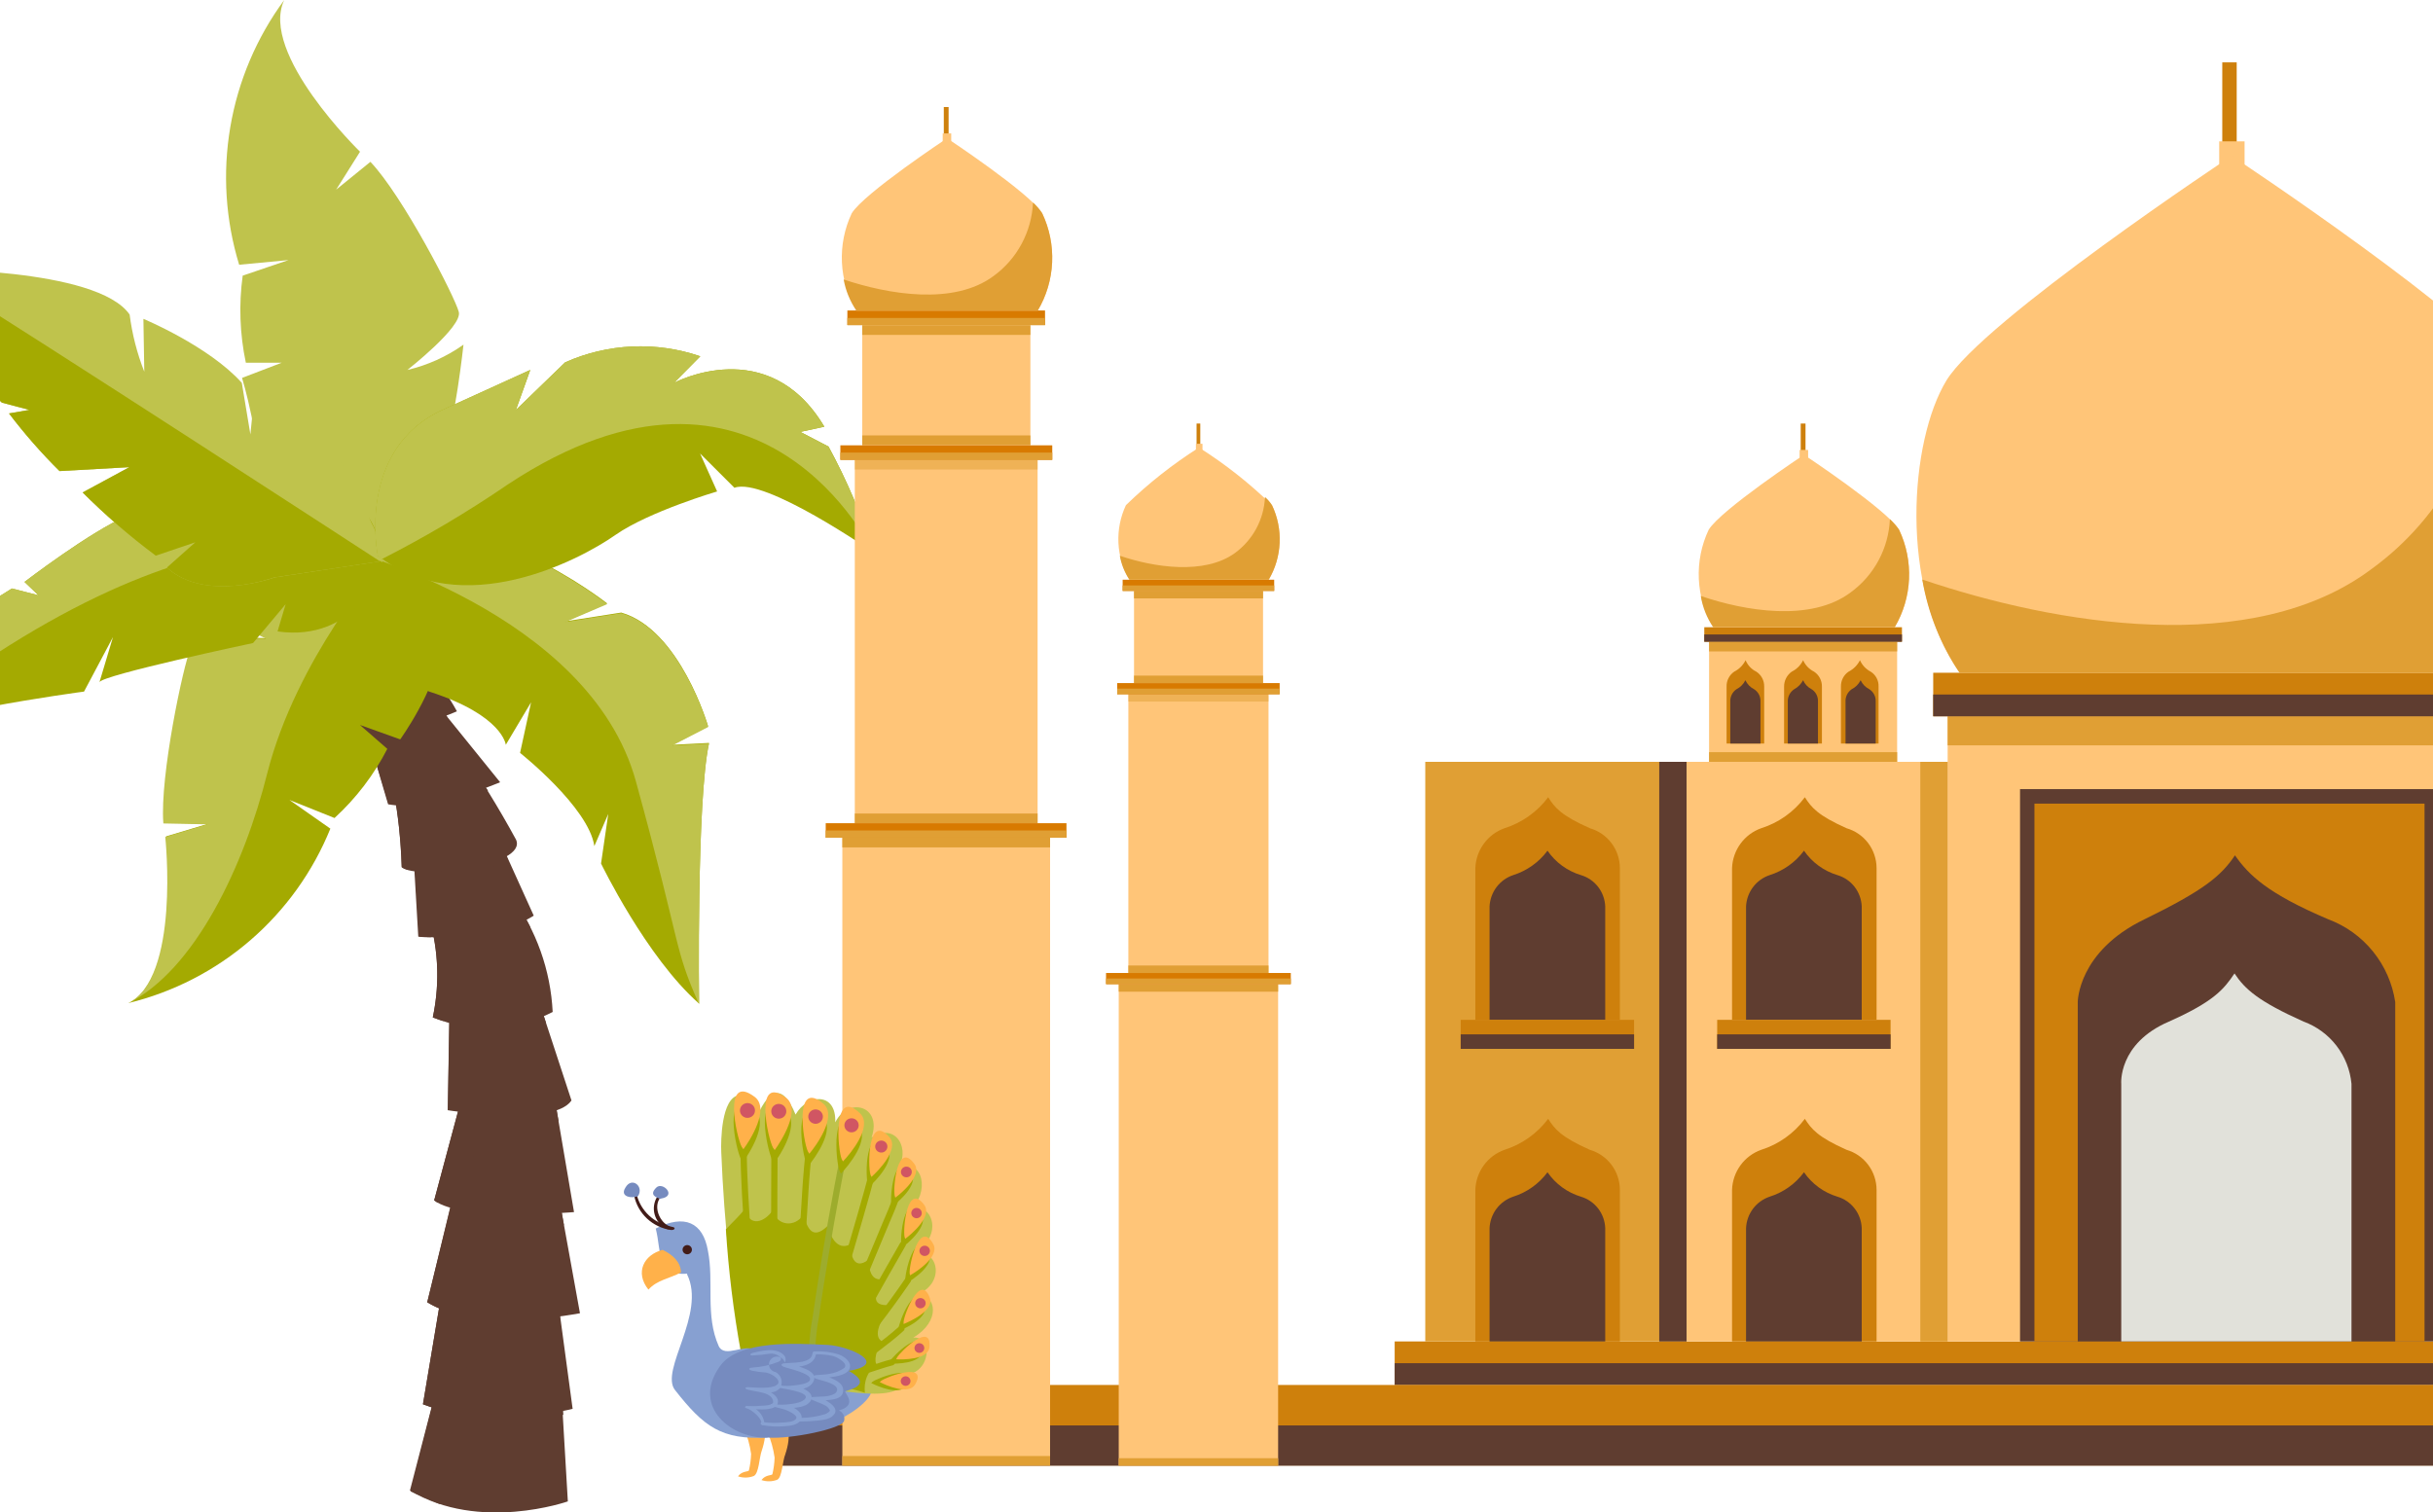 <svg width="156" height="97" viewBox="0 0 156 97" fill="none" xmlns="http://www.w3.org/2000/svg">
<path d="M36.028 89.802L36.409 96.289C36.409 96.289 30.739 98.284 26.285 95.591L27.969 89.105L36.028 89.802Z" fill="#5F3D30"/>
<path d="M27.969 89.153L36.068 89.802L36.117 90.735C36.117 90.735 29.346 91.708 28.196 96.459C27.855 96.305 26.657 95.811 26.325 95.648L27.969 89.153Z" fill="#5F3D30"/>
<path d="M35.842 83.867L36.716 90.353C36.716 90.353 31.508 91.748 27.119 90.061L28.22 83.485L35.842 83.867Z" fill="#5F3D30"/>
<path d="M28.212 83.534L35.882 84.158L35.93 85.091C35.93 85.091 29.564 85.999 28.131 90.386C27.787 90.297 27.449 90.189 27.118 90.061L28.212 83.534Z" fill="#5F3D30"/>
<path d="M35.963 77.469L37.186 84.223C37.186 84.223 30.65 85.537 27.394 83.51L29.014 76.917L35.963 77.469Z" fill="#5F3D30"/>
<path d="M28.965 77.031L35.987 77.599L36.157 78.572C35.29 78.718 29.677 79.837 28.422 84.02C28.064 83.89 27.719 83.725 27.393 83.526L28.965 77.031Z" fill="#5F3D30"/>
<path d="M35.533 70.26L36.805 77.736C36.805 77.736 29.573 78.353 27.839 76.982L29.799 69.685L35.533 70.26Z" fill="#5F3D30"/>
<path d="M29.589 70.447L35.647 70.933L35.809 71.89C35.145 72.004 29.459 73.05 28.091 77.144C28.002 77.099 27.918 77.045 27.84 76.982L29.589 70.447Z" fill="#5F3D30"/>
<path d="M28.827 64.544L28.706 71.201C28.706 71.201 35.461 72.304 36.643 70.577L34.448 63.887L28.827 64.544Z" fill="#5F3D30"/>
<path d="M28.819 64.771L34.602 64.349L35.007 65.598C33.274 66.36 30.074 68.168 29.532 71.274L28.722 71.16L28.819 64.771Z" fill="#5F3D30"/>
<path d="M32.796 57.489C34.386 59.646 35.304 62.224 35.437 64.901C34.257 65.511 32.959 65.859 31.632 65.919C30.305 65.979 28.981 65.751 27.75 65.249C28.242 62.941 28.102 60.543 27.345 58.308L32.796 57.489Z" fill="#5F3D30"/>
<path d="M27.661 59.427L33.492 58.519C33.654 58.787 33.824 59.103 34.002 59.452C32.909 59.962 28.997 62.006 28.438 65.484C28.212 65.419 27.985 65.338 27.75 65.249C28.161 63.327 28.131 61.336 27.661 59.427Z" fill="#5F3D30"/>
<path d="M31.654 53.046L34.222 58.722C34.222 58.722 31.841 60.425 26.868 60.068L26.527 54.295L31.654 53.046Z" fill="#5F3D30"/>
<path d="M32.562 55.106C31.752 55.446 28.083 57.19 27.629 60.109C27.378 60.109 27.111 60.109 26.819 60.068L26.544 55.365L32.213 54.408L32.562 55.106Z" fill="#5F3D30"/>
<path d="M29.435 47.929C30.761 49.834 31.98 51.81 33.088 53.849C33.849 55.551 26.795 56.451 25.758 55.624C25.758 55.624 25.636 50.857 24.713 49.138L29.435 47.929Z" fill="#5F3D30"/>
<path d="M31.29 50.711C30.099 51.286 27.086 52.997 26.146 55.779C26.007 55.744 25.875 55.683 25.758 55.6C25.711 53.915 25.527 52.236 25.207 50.581L30.65 49.73L31.29 50.711Z" fill="#5F3D30"/>
<path d="M28.414 45.651L32.067 50.168C32.067 50.168 27.555 52.106 24.883 51.579L23.433 46.641L28.414 45.651Z" fill="#5F3D30"/>
<path d="M23.555 47.07L25.239 46.259L28.406 45.627L28.673 45.959C27.701 46.908 25.83 49.065 25.725 51.635C25.453 51.628 25.183 51.601 24.915 51.554L23.555 47.07Z" fill="#5F3D30"/>
<path d="M24.899 41.029C26.753 42.133 28.273 43.719 29.297 45.619C29.297 45.619 23.984 47.922 22.559 46.9L21.401 41.946L24.899 41.029Z" fill="#5F3D30"/>
<path d="M28.373 44.127C27.077 44.795 25.965 45.773 25.134 46.973C24.647 47.081 24.151 47.144 23.652 47.159L23.457 43.827L27.507 43.145C27.814 43.455 28.104 43.783 28.373 44.127Z" fill="#5F3D30"/>
<path d="M35.647 73.601C35.647 73.601 36.392 76.139 35.841 76.844C35.29 77.55 31.994 77.469 31.994 77.469C31.994 77.469 35.784 77.396 35.647 73.601Z" fill="#5F3D30"/>
<path d="M35.914 79.723C35.914 79.723 36.789 82.715 36.141 83.591C35.493 84.467 31.613 84.329 31.613 84.329C31.613 84.329 36.068 84.191 35.914 79.723Z" fill="#5F3D30"/>
<path d="M35.663 91.586C35.663 91.586 36.254 95.113 35.614 95.981C34.974 96.848 30.212 96.792 30.212 96.792C30.212 96.792 35.817 96.046 35.663 91.586Z" fill="#5F3D30"/>
<path d="M35.306 67.414C35.306 67.414 36.513 69.847 36.116 70.455C35.719 71.063 32.877 71.363 32.877 71.363C33.321 71.315 33.748 71.166 34.126 70.927C34.504 70.688 34.823 70.366 35.057 69.984C35.292 69.603 35.436 69.174 35.479 68.728C35.522 68.283 35.463 67.834 35.306 67.414Z" fill="#5F3D30"/>
<path d="M34.335 61.009C34.335 61.009 35.387 63.725 35.023 64.504C34.658 65.282 31.549 65.663 31.549 65.663C31.549 65.663 35.193 64.536 34.335 61.009Z" fill="#5F3D30"/>
<path d="M35.793 85.869C35.793 85.869 36.473 89.267 36.1 90.045C35.728 90.823 30.795 90.726 30.795 90.726C30.795 90.726 36.514 90.718 35.793 85.869Z" fill="#5F3D30"/>
<path d="M32.367 56.054C32.367 56.054 33.598 57.749 33.404 58.406C33.209 59.062 30.771 59.67 30.771 59.67C31.132 59.565 31.465 59.381 31.748 59.133C32.031 58.885 32.256 58.578 32.408 58.233C32.56 57.889 32.635 57.516 32.628 57.139C32.621 56.763 32.532 56.392 32.367 56.054Z" fill="#5F3D30"/>
<path d="M31.467 51.806C31.467 51.806 32.699 53.5 32.504 54.149C32.31 54.797 29.872 55.414 29.872 55.414C30.232 55.309 30.566 55.126 30.849 54.879C31.131 54.632 31.357 54.325 31.509 53.981C31.66 53.638 31.735 53.265 31.728 52.889C31.721 52.513 31.632 52.143 31.467 51.806Z" fill="#5F3D30"/>
<path d="M29.758 47.703C29.758 47.703 31.087 49.324 30.933 50.005C30.779 50.687 27.968 51.059 27.968 51.059C27.968 51.059 31.046 50.386 29.758 47.703Z" fill="#5F3D30"/>
<path d="M21.279 37.64C21.279 37.64 22.898 42.853 27.572 44.37C32.245 45.886 32.431 47.767 32.431 47.767L34.051 45.043L33.346 48.286C33.346 48.286 37.736 51.765 38.109 54.262L39 52.203L38.538 55.381C38.538 55.381 41.446 61.398 44.823 64.365C44.823 64.365 44.653 51.278 45.463 47.646L43.114 47.767L45.406 46.583C45.406 46.583 43.608 40.372 39.834 39.286L36.27 39.845L38.935 38.702C38.935 38.702 30.285 31.85 23.223 34.234C22.572 34.511 22.029 34.994 21.678 35.609C21.327 36.224 21.187 36.937 21.279 37.64Z" fill="#A4AA01"/>
<path d="M22 35.199C22.321 34.791 22.742 34.473 23.223 34.275C30.285 31.891 38.935 38.743 38.935 38.743L36.27 39.886L39.834 39.326C43.608 40.381 45.406 46.624 45.406 46.624L43.114 47.808L45.463 47.686C44.653 51.319 44.823 64.406 44.823 64.406C43.163 60.668 43.762 60.984 40.773 50.111C37.785 39.237 22 35.199 22 35.199Z" fill="#BFC34C"/>
<path d="M24.486 36.034C24.486 36.034 20.987 33.991 18.963 35.118C16.938 36.245 13.334 39.805 13.334 39.805C14.655 39.925 15.941 40.305 17.116 40.924C17.116 40.924 12.645 40.729 12.256 41.621C11.868 42.513 10.288 49.73 10.531 52.77L13.358 52.827L10.653 53.638C10.653 53.638 11.641 62.736 8.223 64.333C11.114 63.629 13.797 62.248 16.05 60.302C18.303 58.357 20.062 55.903 21.182 53.143L18.558 51.303L21.449 52.462C22.831 51.196 23.977 49.694 24.834 48.027L23.077 46.494L25.661 47.419C25.661 47.419 27.92 44.289 28.22 41.743C28.568 38.953 26.997 37.113 24.486 36.034Z" fill="#A4AA01"/>
<path d="M8.166 64.374C11.576 62.752 10.596 53.678 10.596 53.678L13.301 52.868L10.475 52.811C10.232 49.794 11.779 42.554 12.2 41.662C12.621 40.77 17.059 40.964 17.059 40.964C15.884 40.346 14.599 39.966 13.277 39.845C13.277 39.845 16.881 36.278 18.906 35.159C20.931 34.04 24.43 36.075 24.43 36.075C24.43 36.075 19.003 42.262 17.14 49.576C15.666 55.487 12.508 62.233 8.166 64.374Z" fill="#BFC34C"/>
<path d="M24.316 34.575C24.316 34.575 27.556 31.502 28.366 29.337C29.175 27.172 29.718 22.104 29.718 22.104C28.636 22.872 27.414 23.423 26.122 23.726C26.122 23.726 29.653 20.961 29.419 20.012C29.184 19.063 25.806 12.528 23.749 10.379L21.554 12.163L23.085 9.73C23.085 9.73 16.605 3.43 18.225 0C16.453 2.408 15.269 5.198 14.767 8.146C14.264 11.094 14.459 14.12 15.334 16.979L18.501 16.679L15.561 17.677C15.306 19.537 15.375 21.427 15.763 23.263H18.063L15.52 24.236C15.52 24.236 16.808 28.485 16.492 31.015C16.176 33.545 22.316 36.415 24.316 34.575Z" fill="#BFC34C"/>
<path d="M24.543 36.561C24.543 36.561 22.785 41.216 17.796 40.494L18.314 38.751L16.225 41.24C16.225 41.24 6.506 43.3 6.376 43.754L7.243 40.859L5.388 44.354C5.388 44.354 -6.51 45.927 -8 47.597C-8 47.597 -7.247 42.627 0.764 37.745L2.472 38.183L1.573 37.324C1.573 37.324 5.801 34.08 8.158 33.083L9.94 34.429L8.733 32.767C8.733 32.767 12.378 29.872 16.63 30.407L17.529 32.029L17.18 30.237C17.18 30.237 24.591 30.156 24.543 36.561Z" fill="#A4AA01"/>
<path d="M0.763 37.737L2.472 38.175L1.573 37.316C1.573 37.316 5.801 34.072 8.158 33.075L9.94 34.421L8.733 32.759C8.733 32.759 12.378 29.864 16.63 30.399L17.529 32.021L17.18 30.229C17.18 30.229 24.17 30.229 24.526 36.059C23.992 35.743 13.552 30.067 -7.717 47.411C-7.817 47.479 -7.912 47.555 -8 47.638C-8 47.638 -7.222 42.602 0.763 37.737Z" fill="#BFC34C"/>
<path d="M17.61 37.032C17.61 37.032 13.163 38.653 10.701 36.399L12.523 34.778L9.988 35.637C8.329 34.401 6.762 33.046 5.299 31.583L8.296 29.961L3.817 30.212C2.651 29.058 1.569 27.822 0.577 26.515L1.881 26.288L0.132 25.826C0.132 25.826 -0.468 25.518 -1.845 21.998C-3.221 18.479 -3.764 17.944 -4.971 17.263C-4.971 17.263 6.214 17.133 8.312 20.174C8.473 21.43 8.788 22.661 9.252 23.839L9.195 20.45C9.195 20.45 13.39 22.193 15.504 24.553L16.055 27.861L16.363 24.747C18.498 25.846 20.338 27.441 21.729 29.399C23.12 31.358 24.021 33.622 24.356 36.002L17.61 37.032Z" fill="#BFC34C"/>
<path d="M10.701 36.399L12.524 34.778L9.989 35.637C8.329 34.401 6.762 33.046 5.299 31.583L8.296 29.961L3.817 30.212C2.652 29.058 1.569 27.822 0.577 26.515L1.881 26.288L0.132 25.826C0.132 25.826 -0.468 25.518 -1.844 21.998C-3.221 18.479 -3.764 17.944 -4.971 17.263H-4.792C2.788 21.95 24.365 36.002 24.365 36.002L17.586 37.032C17.586 37.032 13.163 38.661 10.701 36.399Z" fill="#A4AA01"/>
<path d="M24.227 35.629C24.227 35.629 22.817 28.818 28.406 26.272L34.002 23.726L33.079 26.296L36.238 23.239C38.974 22.018 42.07 21.879 44.904 22.85L43.219 24.553C43.219 24.553 49.253 21.309 52.857 27.366L51.319 27.699L53.125 28.639C54.304 30.801 55.267 33.074 56 35.426C56 35.426 49.01 30.561 47.091 31.283L44.888 29.085L45.981 31.518C45.981 31.518 41.624 32.799 39.461 34.307C37.121 35.953 29.613 39.861 24.227 35.629Z" fill="#A4AA01"/>
<path d="M32.569 31.064C29.976 32.837 27.27 34.44 24.47 35.864L24.219 35.629C24.219 35.629 22.81 28.818 28.398 26.272L33.995 23.726L33.071 26.296L36.23 23.239C38.966 22.018 42.062 21.879 44.896 22.85L43.212 24.553C43.212 24.553 49.245 21.309 52.85 27.366L51.311 27.699L53.117 28.639C54.297 30.801 55.26 33.074 55.992 35.426C55.992 35.426 48.857 20.296 32.569 31.064Z" fill="#BFC34C"/>
<path d="M196.577 86.03H89.424V88.823H196.577V86.03Z" fill="#CE800C"/>
<path d="M196.577 87.426H89.424V88.823H196.577V87.426Z" fill="#5F3D30"/>
<path d="M236 88.822H50V93.985H236V88.822Z" fill="#CE800C"/>
<path d="M236 91.418H50V94H236V91.418Z" fill="#5F3D30"/>
<path d="M66.067 20.858H55.286V28.56H66.067V20.858Z" fill="#FFC578"/>
<path d="M66.067 20.858H55.286V21.478H66.067V20.858Z" fill="#E09F34"/>
<path d="M66.067 27.925H55.286V28.545H66.067V27.925Z" fill="#E09F34"/>
<path d="M66.529 29.491H54.809V52.809H66.529V29.491Z" fill="#FFC578"/>
<g style="mix-blend-mode:multiply" opacity="0.5">
<path d="M66.529 29.491H54.809V30.112H66.529V29.491Z" fill="#E09F34"/>
</g>
<path d="M66.529 52.174H54.809V52.794H66.529V52.174Z" fill="#E09F34"/>
<path d="M67.329 53.725H54.01V93.986H67.329V53.725Z" fill="#FFC578"/>
<path d="M67.329 53.725H54.01V54.346H67.329V53.725Z" fill="#E09F34"/>
<path d="M67.329 93.379H54.01V94H67.329V93.379Z" fill="#E09F34"/>
<path d="M60.823 6.864H60.515V8.726H60.823V6.864Z" fill="#CE800C"/>
<path d="M60.991 8.556H60.445V9.135H60.991V8.556Z" fill="#FFC578"/>
<path d="M67.006 19.913H54.332V20.843H67.006V19.913Z" fill="#D87A00"/>
<path d="M67.006 20.392H54.332V20.858H67.006V20.392Z" fill="#E09F34"/>
<path d="M66.824 13.677C66.053 12.394 60.726 8.867 60.726 8.867C60.726 8.867 55.398 12.394 54.613 13.677C54.148 14.661 53.932 15.744 53.983 16.832C54.035 17.92 54.352 18.978 54.908 19.913H66.544C67.097 18.977 67.412 17.918 67.461 16.83C67.51 15.743 67.291 14.66 66.824 13.677Z" fill="#FFC578"/>
<path d="M66.824 13.677C66.656 13.424 66.458 13.192 66.235 12.986C66.193 13.912 65.945 14.816 65.508 15.632C65.071 16.448 64.457 17.154 63.711 17.698C61.16 19.602 56.954 18.883 54.094 17.923C54.221 18.637 54.498 19.315 54.907 19.912H66.543C67.096 18.977 67.411 17.918 67.46 16.83C67.509 15.742 67.291 14.66 66.824 13.677Z" fill="#E09F34"/>
<path d="M67.469 28.56H53.883V29.491H67.469V28.56Z" fill="#D87A00"/>
<path d="M67.469 29.025H53.883V29.491H67.469V29.025Z" fill="#E09F34"/>
<path d="M68.38 52.795H52.944V53.726H68.38V52.795Z" fill="#D87A00"/>
<path d="M68.38 53.26H52.944V53.725H68.38V53.26Z" fill="#E09F34"/>
<path d="M80.984 37.898H72.712V43.809H80.984V37.898Z" fill="#FFC578"/>
<path d="M80.984 37.898H72.712V38.378H80.984V37.898Z" fill="#E09F34"/>
<path d="M80.984 43.329H72.712V43.809H80.984V43.329Z" fill="#E09F34"/>
<path d="M81.335 44.514H72.348V62.387H81.335V44.514Z" fill="#FFC578"/>
<g style="mix-blend-mode:multiply" opacity="0.5">
<path d="M81.335 44.514H72.348V44.994H81.335V44.514Z" fill="#E09F34"/>
</g>
<path d="M81.335 61.921H72.348V62.401H81.335V61.921Z" fill="#E09F34"/>
<path d="M81.951 63.121H71.731V94H81.951V63.121Z" fill="#FFC578"/>
<path d="M81.951 63.121H71.731V63.6H81.951V63.121Z" fill="#E09F34"/>
<path d="M81.951 93.52H71.731V93.999H81.951V93.52Z" fill="#E09F34"/>
<path d="M76.96 27.163H76.722V28.587H76.96V27.163Z" fill="#CE800C"/>
<path d="M77.101 28.461H76.68V28.898H77.101V28.461Z" fill="#FFC578"/>
<path d="M81.699 37.179H71.983V37.898H81.699V37.179Z" fill="#D87A00"/>
<path d="M81.699 37.546H71.983V37.898H81.699V37.546Z" fill="#E09F34"/>
<path d="M81.558 32.397C80.13 31.003 78.561 29.765 76.876 28.701C75.194 29.768 73.624 31.007 72.193 32.397C71.838 33.151 71.673 33.982 71.712 34.816C71.751 35.65 71.994 36.461 72.418 37.179H81.348C81.771 36.461 82.012 35.648 82.049 34.814C82.085 33.98 81.917 33.15 81.558 32.397Z" fill="#FFC578"/>
<path d="M81.558 32.397C81.435 32.201 81.284 32.025 81.11 31.875C81.078 32.582 80.887 33.273 80.552 33.897C80.217 34.519 79.746 35.058 79.175 35.472C77.226 36.883 73.987 36.389 71.8 35.641C71.897 36.191 72.108 36.715 72.417 37.179H81.348C81.771 36.461 82.011 35.648 82.048 34.814C82.085 33.98 81.916 33.15 81.558 32.397Z" fill="#E09F34"/>
<path d="M82.049 43.809H71.633V44.528H82.049V43.809Z" fill="#D87A00"/>
<path d="M82.049 44.162H71.633V44.514H82.049V44.162Z" fill="#E09F34"/>
<path d="M82.764 62.401H70.918V63.121H82.764V62.401Z" fill="#D87A00"/>
<path d="M82.764 62.754H70.918V63.107H82.764V62.754Z" fill="#E09F34"/>
<path d="M161.009 45.939H124.88V86.029H161.009V45.939Z" fill="#FFC578"/>
<path d="M161.009 45.939H124.88V47.801H161.009V45.939Z" fill="#E09F34"/>
<path d="M156.396 50.608H129.521V86.029H156.396V50.608Z" fill="#5F3D30"/>
<path d="M155.457 51.539H130.445V86.03H155.457V51.539Z" fill="#CE800C"/>
<path d="M149.288 58.959C145.405 57.309 144.199 56.138 143.302 54.854C142.419 56.18 141.283 57.111 137.498 58.959C133.222 61.019 133.222 64.263 133.222 64.263V86.03H153.578V64.263C153.4 63.074 152.907 61.955 152.153 61.022C151.398 60.089 150.409 59.377 149.288 58.959Z" fill="#5F3D30"/>
<g style="mix-blend-mode:multiply">
<path d="M147.704 65.518C144.802 64.221 143.932 63.431 143.273 62.429C142.6 63.431 141.955 64.235 139.067 65.518C135.787 66.929 136.011 69.51 136.011 69.51V86.029H150.774V69.51C150.69 68.621 150.356 67.774 149.813 67.067C149.269 66.361 148.538 65.824 147.704 65.518Z" fill="#E1E1DA"/>
</g>
<path d="M143.414 4H142.489V9.6H143.414V4Z" fill="#CE800C"/>
<path d="M143.919 9.065H142.292V10.786H143.919V9.065Z" fill="#FFC578"/>
<path d="M161.933 43.146H123.954V45.939H161.933V43.146Z" fill="#CE800C"/>
<path d="M161.933 44.542H123.954V45.939H161.933V44.542Z" fill="#5F3D30"/>
<path d="M161.401 24.412C159.074 20.575 143.091 9.995 143.091 9.995C143.091 9.995 127.123 20.575 124.795 24.412C122.468 28.249 121.725 37.559 125.651 43.146H160.588C164.471 37.559 163.742 28.263 161.401 24.412Z" fill="#FFC578"/>
<path d="M161.401 24.413C160.89 23.667 160.292 22.985 159.621 22.381C159.504 25.155 158.764 27.865 157.455 30.309C156.146 32.752 154.302 34.865 152.064 36.488C144.437 42.215 131.791 40.057 123.253 37.165C123.618 39.312 124.435 41.357 125.651 43.16H160.588C164.471 37.56 163.742 28.264 161.401 24.413Z" fill="#E09F34"/>
<path d="M121.641 41.157H109.584V48.859H121.641V41.157Z" fill="#FFC578"/>
<path d="M121.641 41.157H109.584V41.778H121.641V41.157Z" fill="#E09F34"/>
<path d="M121.641 48.239H109.584V48.859H121.641V48.239Z" fill="#E09F34"/>
<path d="M111.196 43.075C111.511 42.915 111.766 42.658 111.925 42.342C112.057 42.663 112.301 42.924 112.612 43.075C112.771 43.179 112.9 43.321 112.989 43.489C113.077 43.657 113.121 43.845 113.117 44.035V47.688H110.706V44.035C110.7 43.846 110.742 43.659 110.828 43.491C110.914 43.323 111.041 43.18 111.196 43.075Z" fill="#CE800C"/>
<path d="M111.337 44.204C111.586 44.079 111.788 43.876 111.911 43.626C112.028 43.877 112.226 44.08 112.472 44.204C112.597 44.283 112.701 44.394 112.772 44.525C112.843 44.656 112.88 44.803 112.879 44.952V47.688H110.944V45.022C110.933 44.863 110.964 44.704 111.032 44.561C111.101 44.417 111.206 44.294 111.337 44.204Z" fill="#5F3D30"/>
<path d="M114.884 43.075C115.201 42.919 115.458 42.661 115.613 42.342C115.754 42.661 116.002 42.921 116.314 43.075C116.472 43.179 116.602 43.321 116.69 43.489C116.778 43.657 116.823 43.845 116.819 44.035V47.688H114.393V44.035C114.391 43.847 114.435 43.661 114.52 43.494C114.606 43.327 114.731 43.183 114.884 43.075Z" fill="#CE800C"/>
<path d="M115.038 44.204C115.282 44.073 115.482 43.871 115.612 43.626C115.723 43.876 115.916 44.081 116.159 44.204C116.285 44.283 116.388 44.394 116.459 44.525C116.53 44.656 116.567 44.803 116.566 44.952V47.688H114.631V45.022C114.622 44.862 114.654 44.702 114.726 44.559C114.797 44.415 114.905 44.293 115.038 44.204Z" fill="#5F3D30"/>
<path d="M118.529 43.075C118.843 42.915 119.099 42.658 119.258 42.342C119.397 42.658 119.639 42.917 119.945 43.075C120.106 43.176 120.238 43.317 120.327 43.486C120.416 43.655 120.458 43.844 120.45 44.035V47.688H118.038V44.035C118.032 43.846 118.075 43.659 118.161 43.491C118.246 43.323 118.373 43.18 118.529 43.075Z" fill="#CE800C"/>
<path d="M118.725 44.204C118.974 44.079 119.176 43.876 119.3 43.626C119.417 43.877 119.614 44.08 119.861 44.204C119.986 44.283 120.089 44.394 120.16 44.525C120.232 44.656 120.269 44.803 120.267 44.952V47.688H118.333V45.022C118.322 44.863 118.352 44.704 118.421 44.561C118.49 44.417 118.595 44.294 118.725 44.204Z" fill="#5F3D30"/>
<path d="M115.767 27.163H115.459V29.025H115.767V27.163Z" fill="#CE800C"/>
<path d="M115.935 28.856H115.388V29.434H115.935V28.856Z" fill="#FFC578"/>
<path d="M121.95 40.226H109.276V41.157H121.95V40.226Z" fill="#CE800C"/>
<path d="M121.95 40.691H109.276V41.157H121.95V40.691Z" fill="#5F3D30"/>
<path d="M121.767 33.977C120.996 32.693 115.668 29.166 115.668 29.166C115.668 29.166 110.341 32.693 109.556 33.977C109.091 34.963 108.875 36.048 108.926 37.138C108.977 38.228 109.295 39.289 109.85 40.226H121.486C122.04 39.288 122.354 38.227 122.403 37.137C122.452 36.047 122.234 34.962 121.767 33.977Z" fill="#FFC578"/>
<path d="M121.767 33.976C121.598 33.728 121.401 33.501 121.178 33.299C121.137 34.223 120.888 35.125 120.451 35.939C120.014 36.752 119.4 37.456 118.655 37.997C116.117 39.901 111.897 39.196 109.051 38.222C109.167 38.941 109.44 39.626 109.85 40.225H121.487C122.04 39.287 122.355 38.226 122.404 37.136C122.452 36.046 122.234 34.961 121.767 33.976Z" fill="#E09F34"/>
<path d="M124.894 48.859H108.14V86.03H124.894V48.859Z" fill="#FFC578"/>
<path d="M124.88 48.859H123.127V86.03H124.88V48.859Z" fill="#E09F34"/>
<path d="M112.92 53.119C114.039 52.767 115.019 52.072 115.724 51.13C116.145 51.779 116.537 52.287 118.402 53.119C118.954 53.278 119.439 53.613 119.786 54.073C120.132 54.534 120.321 55.095 120.323 55.672V65.406H111.056V55.672C111.077 55.108 111.266 54.563 111.598 54.108C111.931 53.652 112.391 53.308 112.92 53.119Z" fill="#CE800C"/>
<path d="M113.468 56.124C114.347 55.847 115.117 55.3 115.669 54.558C116.187 55.31 116.944 55.862 117.814 56.124C118.249 56.253 118.633 56.516 118.912 56.875C119.191 57.234 119.351 57.672 119.371 58.127V65.406H111.954V58.127C111.977 57.679 112.133 57.247 112.403 56.89C112.673 56.532 113.044 56.266 113.468 56.124Z" fill="#5F3D30"/>
<path d="M121.221 65.406H110.103V67.268H121.221V65.406Z" fill="#CE800C"/>
<path d="M121.221 66.337H110.103V67.268H121.221V66.337Z" fill="#5F3D30"/>
<path d="M112.92 73.743C114.039 73.391 115.019 72.695 115.724 71.754C116.145 72.403 116.537 72.911 118.402 73.743C118.955 73.905 119.441 74.242 119.787 74.705C120.133 75.168 120.321 75.731 120.323 76.31V86.03H111.056V76.31C111.074 75.743 111.262 75.195 111.594 74.737C111.927 74.279 112.389 73.933 112.92 73.743Z" fill="#CE800C"/>
<path d="M113.468 76.747C114.347 76.471 115.117 75.923 115.669 75.181C116.187 75.933 116.944 76.485 117.814 76.747C118.251 76.877 118.636 77.142 118.915 77.504C119.195 77.865 119.354 78.306 119.371 78.764V86.029H111.954V78.764C111.974 78.314 112.129 77.879 112.399 77.519C112.67 77.159 113.042 76.89 113.468 76.747Z" fill="#5F3D30"/>
<path d="M108.14 48.859H91.386V86.03H108.14V48.859Z" fill="#E09F34"/>
<path d="M108.14 48.859H106.388V86.03H108.14V48.859Z" fill="#5F3D30"/>
<path d="M96.462 53.119C97.58 52.767 98.561 52.072 99.266 51.13C99.686 51.779 100.065 52.287 101.944 53.119C102.495 53.278 102.981 53.613 103.327 54.073C103.674 54.534 103.862 55.095 103.864 55.672V65.406H94.597V55.672C94.618 55.108 94.807 54.563 95.14 54.108C95.472 53.652 95.933 53.308 96.462 53.119Z" fill="#CE800C"/>
<path d="M97.022 56.124C97.901 55.847 98.671 55.3 99.223 54.558C99.741 55.31 100.498 55.862 101.368 56.124C101.803 56.253 102.187 56.516 102.466 56.875C102.745 57.234 102.905 57.672 102.925 58.127V65.406H95.508V58.127C95.531 57.679 95.687 57.247 95.957 56.89C96.228 56.532 96.599 56.266 97.022 56.124Z" fill="#5F3D30"/>
<path d="M104.775 65.406H93.658V67.268H104.775V65.406Z" fill="#CE800C"/>
<path d="M104.775 66.337H93.658V67.268H104.775V66.337Z" fill="#5F3D30"/>
<path d="M96.462 73.743C97.58 73.391 98.561 72.695 99.266 71.754C99.686 72.403 100.065 72.911 101.944 73.743C102.496 73.905 102.982 74.242 103.329 74.705C103.675 75.168 103.863 75.731 103.864 76.31V86.03H94.597V76.31C94.615 75.743 94.803 75.195 95.136 74.737C95.469 74.279 95.931 73.933 96.462 73.743Z" fill="#CE800C"/>
<path d="M97.022 76.747C97.901 76.471 98.671 75.923 99.223 75.181C99.741 75.933 100.498 76.485 101.368 76.747C101.805 76.877 102.19 77.142 102.47 77.504C102.749 77.865 102.908 78.306 102.925 78.764V86.029H95.508V78.764C95.528 78.314 95.683 77.879 95.954 77.519C96.224 77.159 96.597 76.89 97.022 76.747Z" fill="#5F3D30"/>
<path d="M53.006 91.338C53.834 91.152 55.523 90.152 55.843 89.351C55.183 89.139 54.507 88.98 53.821 88.877C53.393 88.877 53.74 89.615 53.528 90.063C53.339 90.457 53.231 91.139 52.884 91.457" fill="#87A0D1"/>
<path d="M47.699 91.586C47.924 92.116 48.08 92.673 48.16 93.242C48.149 93.6 48.102 93.956 48.019 94.305C47.982 94.397 47.577 94.325 47.318 94.682C47.647 94.793 48.005 94.786 48.329 94.662C48.666 94.504 48.683 93.45 48.844 93.03C49.218 91.927 49.272 90.506 47.665 91.507" fill="#FFB14A"/>
<path d="M49.205 91.824C49.431 92.354 49.586 92.911 49.667 93.48C49.656 93.839 49.608 94.197 49.525 94.546C49.488 94.636 49.084 94.566 48.824 94.921C49.153 95.033 49.511 95.026 49.835 94.901C50.155 94.745 50.172 93.692 50.351 93.271C50.725 92.165 50.779 90.745 49.171 91.745" fill="#FFB14A"/>
<path d="M47.719 87.642C46.923 83.093 46.431 78.498 46.246 73.885C46.213 73.177 46.246 70.415 47.372 70.243C48.015 70.163 48.255 71.11 48.575 71.508C49.38 69.769 50.209 69.521 51.011 71.481C51.762 70.156 53.636 70.007 53.555 71.978C54.384 70.322 56.587 70.902 55.883 72.951C57.491 71.928 58.451 73.796 57.491 75.058C58.987 74.064 59.684 76.164 58.532 77.425C59.792 77.266 60.486 79.161 58.693 80.346C60.274 80.161 60.54 82.37 58.828 82.996C60.058 83.049 60.328 84.731 58.559 85.784C59.907 85.678 59.657 88.307 57.811 88.152C58.613 90.255 53.154 89.125 51.146 88.652C48.817 88.019 46.647 89.808 47.129 86.966" fill="#BFC34C"/>
<path d="M46.583 78.803C46.903 78.449 47.466 77.935 47.745 77.541C48.082 78.763 49.029 78.369 49.552 77.618C49.794 78.611 50.957 78.763 51.519 77.896C51.762 78.763 52.082 79.552 53.046 78.644C53.086 78.684 53.086 78.604 53.086 78.604C53.208 79.267 53.686 80.26 54.532 79.79C54.532 80.452 54.731 81.486 55.654 80.813C55.735 81.366 55.816 82.158 56.577 82.038C56.217 82.866 55.654 83.814 57.099 83.694C56.82 84.168 55.816 85.589 56.537 86.013C56.217 86.486 55.977 87.354 56.257 87.552C55.613 87.884 55.374 88.619 55.455 89.327C53.848 88.774 52.086 88.698 50.357 88.579C49.551 88.539 48.948 88.46 48.47 87.787C48.227 87.433 47.587 87.178 47.506 86.725C47.03 84.115 46.708 81.48 46.542 78.833" fill="#A4AA01"/>
<path d="M48.784 86.801C48.447 84.36 48.302 81.883 48.15 79.422C48.032 77.485 47.884 75.534 47.88 73.594C47.874 73.546 47.85 73.502 47.813 73.47C47.776 73.438 47.729 73.421 47.68 73.421C47.631 73.421 47.583 73.438 47.547 73.47C47.51 73.502 47.486 73.546 47.48 73.594C47.48 75.581 47.635 77.551 47.756 79.522C47.907 81.982 48.046 84.463 48.396 86.903C48.433 87.155 48.817 87.049 48.784 86.801Z" fill="#A4AA01"/>
<path d="M50.02 86.734C49.828 84.357 49.848 81.956 49.842 79.571C49.842 77.541 49.842 75.508 49.862 73.475C49.862 73.422 49.84 73.371 49.803 73.334C49.765 73.297 49.713 73.276 49.66 73.276C49.606 73.276 49.555 73.297 49.517 73.334C49.479 73.371 49.458 73.422 49.458 73.475C49.458 75.508 49.434 77.541 49.441 79.571C49.441 81.956 49.424 84.357 49.619 86.734C49.639 86.986 50.04 86.986 50.02 86.734Z" fill="#A4AA01"/>
<path d="M51.038 86.89C51.308 84.37 51.473 81.837 51.655 79.31C51.796 77.353 51.857 75.369 52.109 73.422C52.143 73.17 51.739 73.173 51.709 73.422C51.456 75.369 51.395 77.353 51.254 79.31C51.072 81.837 50.917 84.37 50.637 86.89C50.61 87.145 51.011 87.142 51.038 86.89Z" fill="#A4AA01"/>
<path d="M52.271 86.734C52.285 85.97 52.365 85.207 52.51 84.456C52.696 83.131 52.908 81.827 53.127 80.512C53.346 79.197 53.582 77.84 53.828 76.508C53.986 75.674 54.124 74.823 54.35 74.001C54.358 73.953 54.348 73.903 54.322 73.862C54.295 73.82 54.253 73.79 54.205 73.776C54.157 73.763 54.105 73.768 54.06 73.79C54.016 73.812 53.981 73.85 53.963 73.895C53.743 74.693 53.609 75.518 53.454 76.333C53.201 77.687 52.965 79.048 52.739 80.406C52.514 81.764 52.301 83.082 52.113 84.423C51.965 85.188 51.883 85.963 51.867 86.741C51.867 86.993 52.278 86.996 52.271 86.741V86.734Z" fill="#9DAC2D"/>
<path d="M52.905 87.364C53.707 83.141 55.156 79.055 56.224 74.895C56.232 74.847 56.222 74.797 56.195 74.755C56.168 74.714 56.127 74.684 56.079 74.671C56.03 74.657 55.979 74.662 55.934 74.684C55.889 74.706 55.855 74.744 55.836 74.789C54.768 78.952 53.322 83.039 52.517 87.261C52.47 87.509 52.854 87.615 52.905 87.364Z" fill="#A4AA01"/>
<path d="M57.282 76.684C57.103 77.28 56.827 77.859 56.591 78.432C56.146 79.512 55.691 80.588 55.243 81.664C54.481 83.479 53.639 85.307 53.002 87.155C52.921 87.397 53.309 87.486 53.39 87.261C54.027 85.397 54.869 83.585 55.63 81.767C56.08 80.692 56.529 79.616 56.978 78.538C57.214 77.962 57.49 77.386 57.669 76.79C57.678 76.741 57.667 76.691 57.641 76.65C57.614 76.608 57.572 76.578 57.524 76.565C57.476 76.552 57.424 76.556 57.38 76.579C57.335 76.6 57.3 76.638 57.282 76.684Z" fill="#A4AA01"/>
<path d="M57.73 79.691C56.271 82.207 54.892 84.771 53.393 87.264C53.379 87.307 53.381 87.353 53.397 87.394C53.413 87.436 53.443 87.471 53.482 87.494C53.521 87.517 53.566 87.526 53.611 87.521C53.656 87.515 53.698 87.495 53.73 87.463C55.229 84.969 56.604 82.406 58.067 79.889C58.08 79.847 58.079 79.801 58.062 79.76C58.046 79.718 58.016 79.683 57.978 79.66C57.939 79.637 57.893 79.627 57.848 79.633C57.803 79.639 57.761 79.659 57.73 79.691Z" fill="#A4AA01"/>
<path d="M58.04 82.005C56.76 83.872 55.377 85.667 53.895 87.383C53.734 87.579 54.013 87.86 54.178 87.662C55.683 85.921 57.087 84.099 58.384 82.204C58.525 81.989 58.178 81.79 58.047 82.005H58.04Z" fill="#A4AA01"/>
<path d="M57.656 85.069C56.645 85.979 55.523 86.725 54.495 87.592C54.3 87.761 54.586 88.039 54.782 87.874C55.792 86.999 56.945 86.257 57.939 85.347C58.127 85.175 57.844 84.897 57.656 85.069Z" fill="#A4AA01"/>
<path d="M54.37 88.35C55.381 88.221 56.291 87.804 57.261 87.556C57.308 87.538 57.346 87.503 57.369 87.459C57.391 87.415 57.396 87.365 57.383 87.317C57.369 87.27 57.338 87.229 57.296 87.203C57.254 87.177 57.203 87.167 57.154 87.175C56.22 87.413 55.334 87.837 54.37 87.956C54.118 87.99 54.114 88.384 54.37 88.35Z" fill="#A4AA01"/>
<path d="M47.527 74.389C47.19 73.776 46.27 69.603 48.376 71.19C49.34 71.958 48.039 73.975 47.635 74.538" fill="#A4AA01"/>
<path d="M47.56 73.554C47.223 72.945 46.3 68.769 48.406 70.359C49.37 71.124 48.086 73.144 47.665 73.703" fill="#FFB14A"/>
<path d="M48.403 71.147C48.422 71.27 48.391 71.397 48.316 71.498C48.241 71.599 48.128 71.667 48.002 71.686C47.908 71.701 47.811 71.688 47.725 71.649C47.638 71.609 47.565 71.546 47.516 71.466C47.466 71.386 47.441 71.293 47.445 71.199C47.449 71.106 47.481 71.015 47.538 70.939C47.594 70.864 47.672 70.806 47.761 70.774C47.851 70.742 47.948 70.736 48.041 70.759C48.133 70.781 48.217 70.829 48.282 70.899C48.346 70.968 48.388 71.054 48.403 71.147Z" fill="#D05663"/>
<path d="M44.066 81.684C42.044 81.84 42.432 80.29 42.044 78.79C43.891 77.843 45.077 78.396 45.39 80.21C45.791 82.197 45.202 84.367 46.088 86.34C46.489 87.128 47.746 86.128 48.47 86.602C48.807 86.84 48.844 87.576 49.083 87.89C49.727 88.837 48.575 91.073 49.218 92.195C46.246 92.354 45.128 91.503 43.278 89.145C42.287 87.88 45.299 84.251 44.053 81.727" fill="#87A0D1"/>
<path d="M53.107 86.254C51.125 86.165 47.301 85.897 46.132 87.665C44.332 90.228 46.913 92.301 49.252 92.198C50.67 92.305 54.006 91.635 54.124 91.119C54.156 90.987 54.14 90.849 54.078 90.728C54.017 90.606 53.914 90.51 53.787 90.457C54.994 90.125 54.188 89.377 54.188 89.245C54.215 89.168 56.139 88.877 54.431 87.92C57.053 87.463 54.455 86.344 53.107 86.254Z" fill="#768BBF"/>
<path d="M42.995 78.657C42.475 78.556 41.996 78.312 41.612 77.953C41.229 77.594 40.957 77.136 40.828 76.631C40.781 76.382 40.612 76.435 40.66 76.684C40.775 77.244 41.063 77.756 41.485 78.15C41.907 78.543 42.443 78.799 43.018 78.883C43.274 78.909 43.355 78.714 43.099 78.684L42.995 78.657Z" fill="#421C18"/>
<path d="M40.909 76.71C40.572 76.869 39.703 76.79 40.104 76.16C40.505 75.448 41.31 76.081 40.909 76.71Z" fill="#768BBF"/>
<path d="M42.783 78.578C42.257 78.247 41.947 77.452 42.274 76.896C42.402 76.674 42.254 76.548 42.126 76.77C42.026 76.937 41.962 77.122 41.936 77.314C41.91 77.505 41.923 77.7 41.975 77.887C42.026 78.073 42.115 78.248 42.236 78.401C42.356 78.554 42.507 78.681 42.678 78.777C42.897 78.919 43.103 78.777 42.887 78.631L42.783 78.578Z" fill="#421C18"/>
<path d="M42.351 76.895C42.058 76.79 41.603 76.631 42.085 76.16C42.486 75.763 43.433 76.71 42.378 76.869" fill="#768BBF"/>
<path d="M42.486 80.157C41.283 80.472 40.693 81.605 41.576 82.707C42.139 82.078 42.941 81.999 43.665 81.605C43.638 80.919 43.13 80.472 42.486 80.157Z" fill="#FFB14A"/>
<path d="M44.363 80.177C44.355 80.25 44.32 80.317 44.265 80.365C44.21 80.414 44.139 80.441 44.065 80.441C43.99 80.441 43.919 80.414 43.864 80.365C43.809 80.317 43.774 80.25 43.766 80.177C43.762 80.136 43.766 80.095 43.779 80.055C43.792 80.016 43.813 79.98 43.842 79.949C43.87 79.918 43.904 79.894 43.943 79.877C43.981 79.86 44.023 79.851 44.065 79.851C44.107 79.851 44.148 79.86 44.187 79.877C44.225 79.894 44.259 79.918 44.288 79.949C44.316 79.98 44.337 80.016 44.35 80.055C44.363 80.095 44.367 80.136 44.363 80.177Z" fill="#421C18"/>
<path d="M49.535 74.442C49.198 73.829 48.275 69.656 50.381 71.243C51.344 72.008 50.061 74.028 49.643 74.591" fill="#A4AA01"/>
<path d="M49.566 73.61C49.228 73.001 48.309 68.825 50.415 70.415C51.378 71.18 50.078 73.2 49.673 73.76" fill="#FFB14A"/>
<path d="M50.411 71.2C50.426 71.292 50.412 71.387 50.371 71.472C50.331 71.556 50.266 71.627 50.184 71.676C50.102 71.724 50.008 71.748 49.913 71.743C49.818 71.739 49.726 71.707 49.649 71.652C49.572 71.596 49.514 71.52 49.482 71.432C49.45 71.344 49.444 71.248 49.467 71.157C49.49 71.066 49.539 70.984 49.61 70.921C49.68 70.858 49.768 70.816 49.862 70.802C49.925 70.793 49.989 70.796 50.05 70.811C50.112 70.826 50.17 70.852 50.221 70.889C50.272 70.926 50.315 70.972 50.347 71.026C50.38 71.079 50.402 71.138 50.411 71.2Z" fill="#D05663"/>
<path d="M51.719 74.64C51.419 74.031 50.789 69.941 52.73 71.6C53.616 72.395 52.251 74.273 51.813 74.793" fill="#A4AA01"/>
<path d="M51.799 73.842C51.499 73.23 50.869 69.14 52.81 70.799C53.696 71.594 52.332 73.475 51.894 73.991" fill="#FFB14A"/>
<path d="M52.76 71.567C52.769 71.658 52.75 71.749 52.706 71.829C52.662 71.91 52.595 71.975 52.513 72.018C52.431 72.061 52.338 72.079 52.246 72.07C52.154 72.06 52.066 72.024 51.995 71.966C51.923 71.908 51.871 71.83 51.845 71.743C51.818 71.656 51.819 71.563 51.846 71.475C51.874 71.388 51.927 71.311 51.999 71.254C52.071 71.197 52.159 71.162 52.251 71.153C52.374 71.142 52.497 71.18 52.592 71.257C52.688 71.335 52.748 71.446 52.76 71.567Z" fill="#D05663"/>
<path d="M53.835 75.111C53.582 74.495 53.232 70.448 55.028 72.196C55.843 73.031 54.384 74.786 53.919 75.266" fill="#A4AA01"/>
<path d="M53.966 74.332C53.713 73.716 53.363 69.67 55.159 71.415C55.974 72.253 54.515 74.005 54.05 74.485" fill="#FFB14A"/>
<path d="M55.058 72.157C55.06 72.246 55.036 72.334 54.988 72.409C54.94 72.485 54.87 72.545 54.787 72.581C54.704 72.618 54.612 72.629 54.522 72.614C54.433 72.599 54.35 72.558 54.284 72.496C54.218 72.435 54.173 72.356 54.153 72.269C54.133 72.182 54.14 72.091 54.172 72.008C54.205 71.924 54.262 71.853 54.336 71.801C54.411 71.75 54.499 71.722 54.59 71.72C54.711 71.717 54.828 71.761 54.915 71.843C55.003 71.925 55.054 72.038 55.058 72.157Z" fill="#D05663"/>
<path d="M55.648 75.995C55.476 75.452 55.466 71.988 56.867 73.594C57.501 74.362 56.136 75.753 55.708 76.131" fill="#A4AA01"/>
<path d="M55.816 75.339C55.641 74.799 55.634 71.332 57.036 72.942C57.669 73.71 56.305 75.101 55.877 75.478" fill="#FFB14A"/>
<path d="M56.898 73.554C56.892 73.656 56.845 73.752 56.768 73.82C56.69 73.888 56.589 73.923 56.485 73.917C56.381 73.911 56.284 73.865 56.215 73.789C56.146 73.713 56.11 73.613 56.116 73.511C56.122 73.409 56.168 73.314 56.246 73.246C56.284 73.212 56.329 73.186 56.377 73.17C56.426 73.153 56.477 73.146 56.529 73.149C56.58 73.151 56.63 73.164 56.676 73.186C56.723 73.208 56.764 73.239 56.799 73.276C56.833 73.314 56.859 73.358 56.876 73.406C56.893 73.453 56.901 73.504 56.898 73.554Z" fill="#D05663"/>
<path d="M57.157 77.25C57.049 76.757 57.319 73.69 58.431 75.223C58.93 75.952 57.609 77.078 57.201 77.376" fill="#A4AA01"/>
<path d="M57.366 76.684C57.255 76.19 57.527 73.124 58.636 74.657C59.138 75.385 57.817 76.511 57.406 76.809" fill="#FFB14A"/>
<path d="M58.457 75.21C58.453 75.255 58.438 75.298 58.416 75.338C58.393 75.377 58.363 75.411 58.326 75.439C58.289 75.466 58.248 75.486 58.203 75.496C58.158 75.507 58.112 75.509 58.067 75.501C58.021 75.495 57.977 75.48 57.938 75.457C57.899 75.434 57.864 75.404 57.837 75.368C57.809 75.332 57.789 75.291 57.778 75.248C57.766 75.204 57.764 75.159 57.77 75.114C57.776 75.069 57.792 75.026 57.815 74.988C57.838 74.949 57.869 74.915 57.906 74.888C57.942 74.861 57.984 74.841 58.028 74.83C58.073 74.819 58.119 74.816 58.164 74.823C58.21 74.828 58.254 74.842 58.294 74.865C58.334 74.887 58.369 74.918 58.396 74.954C58.424 74.99 58.443 75.032 58.454 75.076C58.464 75.12 58.466 75.165 58.457 75.21Z" fill="#D05663"/>
<path d="M57.797 79.889C57.689 79.396 57.962 76.326 59.071 77.859C59.569 78.588 58.249 79.714 57.841 80.015" fill="#A4AA01"/>
<path d="M57.999 79.323C57.888 78.829 58.161 75.763 59.273 77.293C59.772 78.021 58.451 79.147 58.04 79.449" fill="#FFB14A"/>
<path d="M59.101 77.836C59.096 77.881 59.082 77.924 59.059 77.964C59.036 78.003 59.005 78.037 58.968 78.064C58.931 78.091 58.889 78.11 58.844 78.121C58.799 78.131 58.752 78.132 58.707 78.124C58.642 78.113 58.583 78.083 58.535 78.038C58.487 77.994 58.454 77.937 58.439 77.874C58.424 77.811 58.428 77.745 58.45 77.684C58.473 77.624 58.513 77.571 58.566 77.532C58.618 77.494 58.681 77.471 58.747 77.468C58.813 77.464 58.878 77.479 58.935 77.511C58.992 77.543 59.038 77.591 59.068 77.649C59.097 77.707 59.109 77.772 59.101 77.836Z" fill="#D05663"/>
<path d="M58.04 82.194C57.996 81.691 58.66 78.68 59.563 80.34C59.964 81.124 58.508 82.078 58.067 82.326" fill="#A4AA01"/>
<path d="M58.326 81.658C58.279 81.154 58.943 78.144 59.849 79.803C60.25 80.588 58.794 81.542 58.35 81.79" fill="#FFB14A"/>
<path d="M59.61 80.32C59.59 80.381 59.553 80.436 59.502 80.477C59.451 80.518 59.389 80.543 59.324 80.55C59.259 80.557 59.193 80.545 59.134 80.516C59.076 80.486 59.027 80.441 58.995 80.384C58.963 80.328 58.948 80.264 58.952 80.2C58.956 80.135 58.98 80.073 59.019 80.022C59.059 79.97 59.113 79.931 59.175 79.909C59.236 79.888 59.303 79.884 59.367 79.899C59.412 79.91 59.454 79.929 59.491 79.957C59.528 79.984 59.559 80.018 59.581 80.058C59.604 80.097 59.618 80.141 59.623 80.186C59.628 80.231 59.623 80.276 59.61 80.32Z" fill="#D05663"/>
<path d="M57.605 85.234C57.639 84.761 58.69 82.048 59.29 83.721C59.553 84.506 58.056 85.191 57.605 85.36" fill="#A4AA01"/>
<path d="M57.938 84.774C57.969 84.297 59.023 81.585 59.623 83.257C59.886 84.045 58.393 84.728 57.938 84.913" fill="#FFB14A"/>
<path d="M59.327 83.704C59.301 83.766 59.258 83.818 59.201 83.855C59.145 83.891 59.079 83.91 59.011 83.91C58.944 83.909 58.878 83.888 58.823 83.85C58.767 83.812 58.725 83.759 58.7 83.697C58.676 83.635 58.672 83.567 58.687 83.503C58.703 83.438 58.737 83.38 58.787 83.335C58.837 83.29 58.899 83.261 58.966 83.251C59.033 83.241 59.101 83.251 59.162 83.28C59.239 83.317 59.299 83.381 59.33 83.46C59.361 83.539 59.359 83.626 59.327 83.704Z" fill="#D05663"/>
<path d="M57.029 87.344C57.251 86.94 59.273 84.993 59.118 86.681C59.023 87.47 57.433 87.476 56.985 87.447" fill="#A4AA01"/>
<path d="M57.511 87.072C57.73 86.668 59.755 84.721 59.596 86.41C59.505 87.198 57.911 87.205 57.463 87.175" fill="#FFB14A"/>
<path d="M59.155 86.688C59.124 86.715 59.088 86.736 59.049 86.749C59.01 86.762 58.969 86.767 58.928 86.764C58.887 86.761 58.847 86.751 58.81 86.732C58.773 86.714 58.74 86.689 58.714 86.658C58.686 86.628 58.665 86.592 58.652 86.553C58.639 86.515 58.633 86.474 58.636 86.433C58.639 86.393 58.65 86.353 58.668 86.317C58.687 86.28 58.713 86.248 58.744 86.221C58.775 86.194 58.811 86.174 58.85 86.161C58.889 86.147 58.93 86.142 58.971 86.145C59.012 86.148 59.052 86.159 59.089 86.177C59.126 86.195 59.159 86.22 59.185 86.251C59.213 86.281 59.234 86.317 59.247 86.356C59.261 86.394 59.266 86.435 59.263 86.476C59.26 86.516 59.249 86.556 59.231 86.593C59.212 86.629 59.187 86.661 59.155 86.688Z" fill="#D05663"/>
<path d="M55.947 88.615C56.318 88.337 58.98 87.37 58.128 88.854C57.713 89.536 56.268 88.91 55.86 88.698" fill="#A4AA01"/>
<path d="M56.496 88.559C56.864 88.278 59.529 87.311 58.673 88.797C58.262 89.48 56.816 88.854 56.409 88.639" fill="#FFB14A"/>
<path d="M58.158 88.867C58.099 88.885 58.035 88.885 57.976 88.867C57.916 88.849 57.864 88.815 57.825 88.768C57.785 88.721 57.761 88.663 57.755 88.603C57.749 88.542 57.761 88.481 57.79 88.427C57.82 88.373 57.864 88.329 57.919 88.301C57.974 88.272 58.036 88.26 58.097 88.266C58.159 88.272 58.218 88.296 58.266 88.334C58.313 88.373 58.349 88.425 58.367 88.483C58.379 88.522 58.383 88.562 58.379 88.603C58.375 88.643 58.362 88.682 58.343 88.718C58.324 88.753 58.297 88.785 58.266 88.81C58.234 88.836 58.197 88.855 58.158 88.867Z" fill="#D05663"/>
<path d="M53.814 86.877C53.33 86.716 52.819 86.646 52.308 86.668C52.052 86.668 52.069 86.87 52.325 86.87L52.355 86.854C52.703 86.851 53.05 86.886 53.39 86.96C53.653 87.019 54.424 87.433 54.134 87.731C53.858 87.927 53.538 88.055 53.201 88.106C52.941 88.162 52.568 88.165 52.305 88.195C52.13 88.215 52.089 88.308 52.288 88.404C52.568 88.536 53.935 88.735 53.636 89.265C53.535 89.453 53.093 89.543 52.915 89.556L52.092 89.596C51.907 89.596 51.87 89.685 52.062 89.771C52.311 89.887 52.598 89.983 52.844 90.102C52.999 90.171 53.127 90.287 53.208 90.434C53.241 90.543 52.945 90.685 52.894 90.698C52.378 90.855 51.841 90.935 51.301 90.937C51.041 90.937 51.041 91.162 51.301 91.162C51.664 91.164 52.027 91.147 52.389 91.109C52.726 91.073 53.177 91.036 53.423 90.778C53.807 90.404 53.353 90.036 52.935 89.804C53.37 89.775 53.912 89.718 54.03 89.361C54.215 88.798 53.636 88.513 53.167 88.334C53.679 88.278 54.364 88.155 54.485 87.741C54.606 87.327 54.131 86.999 53.814 86.877Z" fill="#87A0D1"/>
<path d="M52.312 86.854C52.349 86.602 52.12 86.599 52.083 86.854C51.992 87.463 50.735 87.383 50.276 87.433C50.101 87.453 50.031 87.559 50.236 87.652C50.496 87.768 52.163 88.092 51.921 88.529C51.8 88.751 51.21 88.814 50.977 88.844C50.643 88.897 50.301 88.897 49.967 88.844C49.714 88.788 49.69 88.91 49.933 88.993C50.121 89.056 51.84 89.248 51.655 89.655C51.533 89.93 50.893 90.036 50.62 90.053C50.294 90.102 49.962 90.102 49.636 90.053C49.384 89.99 49.336 90.139 49.586 90.208C49.835 90.278 50.074 90.324 50.31 90.397C50.378 90.417 51.173 90.728 51.051 90.97C50.93 91.212 50.378 91.225 50.088 91.235C49.726 91.266 49.363 91.26 49.003 91.215C48.75 91.162 48.666 91.354 48.932 91.407C49.377 91.487 49.83 91.508 50.28 91.47C50.634 91.447 51.122 91.407 51.341 91.089C51.56 90.771 51.163 90.427 50.91 90.291C51.284 90.255 51.752 90.182 51.968 89.857C52.184 89.533 51.924 89.248 51.506 89.053C51.636 89.032 51.759 88.985 51.868 88.913C51.976 88.842 52.068 88.748 52.136 88.639C52.44 88.092 51.8 87.821 51.233 87.645C51.779 87.572 52.241 87.36 52.312 86.854Z" fill="#87A0D1"/>
<path d="M49.926 86.685C49.414 86.486 48.811 86.642 48.302 86.754C48.076 86.804 48.022 86.94 48.282 86.93C48.645 86.913 49.008 86.874 49.367 86.814C49.704 86.754 50.377 87.102 49.926 87.334C49.379 87.55 48.8 87.678 48.211 87.711C47.995 87.738 47.968 87.837 48.211 87.907C48.505 87.966 48.804 88.006 49.104 88.026C49.535 88.096 50.172 88.559 49.808 88.824C49.444 89.089 48.403 88.983 47.982 88.963C47.756 88.963 47.722 89.059 47.941 89.122C48.484 89.278 49.545 89.268 49.575 89.92C49.575 90.142 48.902 90.155 48.834 90.155C48.554 90.185 48.273 90.192 47.992 90.175C47.759 90.135 47.688 90.284 47.891 90.328C48.157 90.384 48.811 90.92 48.814 91.232C48.814 91.487 48.996 91.427 48.993 91.172C48.963 91.013 48.902 90.862 48.813 90.727C48.724 90.592 48.609 90.475 48.474 90.384C48.969 90.41 49.758 90.41 49.869 90.003C49.943 89.718 49.734 89.483 49.427 89.294C49.551 89.291 49.672 89.26 49.781 89.202C49.89 89.145 49.983 89.063 50.054 88.963C50.134 88.793 50.145 88.599 50.087 88.421C50.028 88.242 49.903 88.092 49.737 87.999C49.646 87.985 49.56 87.947 49.489 87.889C49.418 87.831 49.364 87.755 49.333 87.669C49.303 87.583 49.296 87.49 49.315 87.401C49.333 87.312 49.376 87.23 49.439 87.162C49.501 87.095 49.581 87.046 49.67 87.02C49.758 86.994 49.852 86.992 49.942 87.014C50.032 87.037 50.114 87.082 50.179 87.147C50.245 87.211 50.291 87.292 50.313 87.38C50.512 87.046 50.202 86.801 49.926 86.685Z" fill="#87A0D1"/>
</svg>

